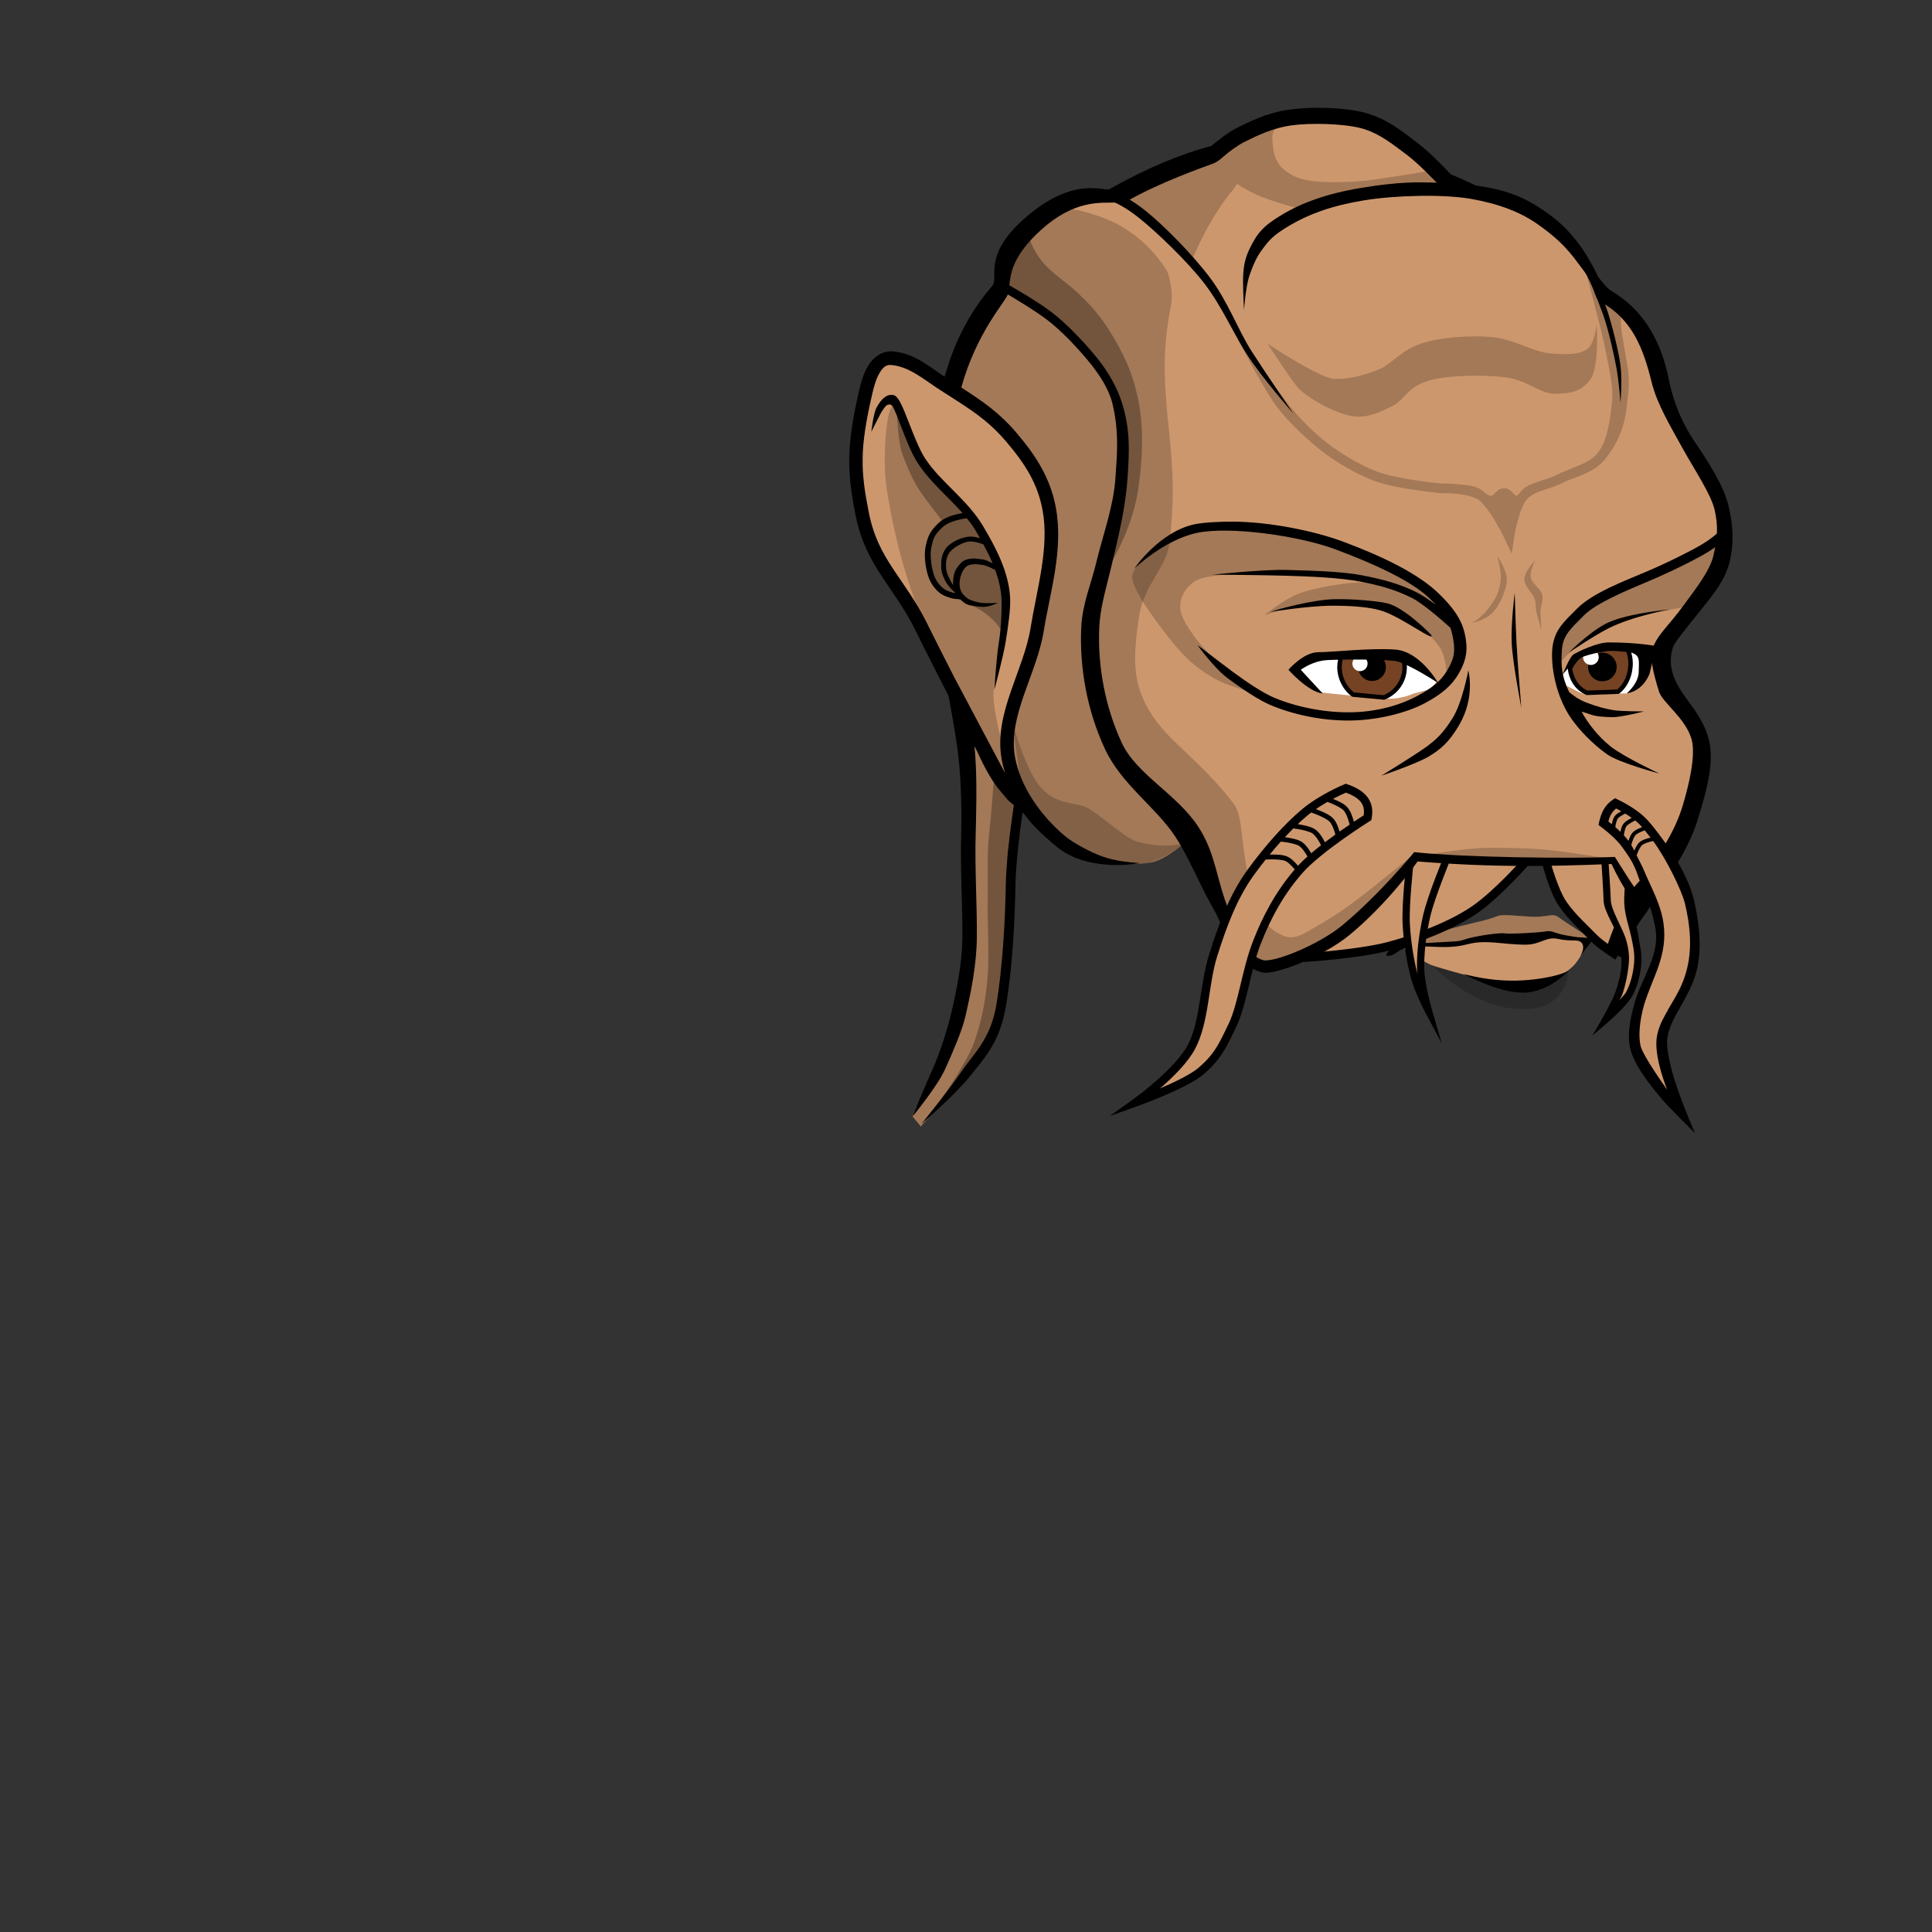 <?xml version="1.0" encoding="UTF-8" standalone="no"?>
<!-- Created with Inkscape (http://www.inkscape.org/) -->

<svg
   width="400"
   height="400"
   viewBox="0 0 400 400"
   version="1.1"
   id="svg1"
   xml:space="preserve"
   inkscape:version="1.3 (0e150ed, 2023-07-21)"
   sodipodi:docname="BenziteHead.svg"
   xmlns:inkscape="http://www.inkscape.org/namespaces/inkscape"
   xmlns:sodipodi="http://sodipodi.sourceforge.net/DTD/sodipodi-0.dtd"
   xmlns="http://www.w3.org/2000/svg"
   xmlns:svg="http://www.w3.org/2000/svg"><rect x="0" y="0" width="400" height="400" fill="#333333" stroke="none"/><sodipodi:namedview
     id="namedview1"
     pagecolor="#ffffff"
     bordercolor="#666666"
     borderopacity="1.0"
     inkscape:showpageshadow="2"
     inkscape:pageopacity="0.0"
     inkscape:pagecheckerboard="0"
     inkscape:deskcolor="#d1d1d1"
     inkscape:document-units="px"
     inkscape:zoom="32.04"
     inkscape:cx="212.7809"
     inkscape:cy="167.93071"
     inkscape:window-width="2072"
     inkscape:window-height="1014"
     inkscape:window-x="2008"
     inkscape:window-y="254"
     inkscape:window-maximized="0"
     inkscape:current-layer="svg1" /><defs
     id="defs1" /><g
     inkscape:groupmode="layer"
     id="layer5"
     inkscape:label="Benzite Neck 1"><path
       style="fill:#cd976d;fill-opacity:1;stroke:none;stroke-width:1px;stroke-linecap:butt;stroke-linejoin:miter;stroke-opacity:1"
       d="m 201.248,151.186 4.994,8.989 3.87,5.243 -1.498,11.361 -0.499,22.222 -1.373,11.735 -7.116,12.36 -8.989,10.112 -1.748,-2.122 7.241,-15.73 c 0,0 2.9,-9.446 3.246,-15.106 0.346,-5.66 0.44,-13.051 0.375,-19.476 -0.065,-6.425 1.124,-19.601 1.124,-19.601 z"
       id="path46"
       sodipodi:nodetypes="cccccccccczzcc" /><path
       style="fill:#000000;fill-opacity:0.2;stroke:none;stroke-width:1px;stroke-linecap:butt;stroke-linejoin:miter;stroke-opacity:1"
       d="m 201.248,151.186 4.994,8.989 3.87,5.243 -1.498,11.361 -0.499,22.222 -1.373,11.735 -7.116,12.36 -8.989,10.112 -1.748,-2.122 7.241,-15.73 c 0,0 3.399,-7.823 4.245,-14.107 0.846,-6.284 -0.684,-14.049 -0.749,-20.474 -0.065,-6.425 0.999,-18.602 0.999,-18.602 z"
       id="path45"
       sodipodi:nodetypes="cccccccccczzcc" /><path
       id="path44"
       style="color:#000000;fill:#000000;-inkscape-stroke:none"
       d="m 210.124,165.382 c 0,0 -1.778,10.846 -1.885,17.873 -0.106,6.924 -0.668,17.277 -1.98,24.919 -1.203,7.007 -4.591,9.839 -7.188,13.661 -2.738,4.029 -8.311,10.874 -8.311,10.874 0,0 6.952,-5.971 10.034,-9.859 2.893,-3.65 6.121,-6.872 7.428,-14.296 1.416,-8.041 1.913,-18.448 2.017,-25.268 0.102,-6.717 1.859,-17.582 1.859,-17.582 z m -14.218,-23.848 c 0,0 1.964,9.983 2.565,15.444 0.583,5.293 0.633,12.036 0.528,15.763 -0.204,7.258 0.323,15.26 0.252,21.475 -0.061,5.353 -1.2,10.84 -2.335,15.678 -0.515,2.194 -2.063,7.549 -3.715,11.206 -1.652,3.657 -4.311,10.111 -4.311,10.111 0,0 5.119,-6.163 6.796,-9.875 1.677,-3.712 3.499,-7.969 4.152,-10.756 1.202,-5.124 2.363,-10.879 2.409,-16.533 0.054,-6.647 -0.439,-14.433 -0.248,-21.221 0.093,-3.295 0.321,-10.846 -0.072,-16.221 -0.461,-6.308 -1.58,-13.868 -1.58,-13.868 z"
       sodipodi:nodetypes="cssscssscccssssscssssscc" /><path
       style="fill:#000000;fill-opacity:0.3;stroke:none;stroke-width:1px;stroke-linecap:butt;stroke-linejoin:miter;stroke-opacity:1"
       d="m 205.868,160.175 c 0,0 -0.676,8.956 -1.124,12.984 -0.447,4.028 -0.16,8.344 -0.25,13.109 -0.09,4.765 0.346,11.167 1e-5,15.73 -0.346,4.563 -1.156,9.282 -2.871,13.983 -1.716,4.701 -8.489,14.107 -8.489,14.107 l 10.237,-12.11 3.62,-6.991 1.498,-11.236 -0.25,-11.361 0.999,-14.856 1.124,-8.739 z"
       id="path47"
       sodipodi:nodetypes="czzzzcccccccc" /></g><g
     inkscape:groupmode="layer"
     id="layer4"
     inkscape:label="Benzite Head"><path
       id="path163975"
       style="fill:#cd976d;fill-opacity:1;stroke:none;stroke-width:1px;stroke-linecap:butt;stroke-linejoin:miter;stroke-opacity:1"
       d="m 311.666,189.473 c -0.719,-0.005 -1.268,0.05 -1.664,0.207 -2.264,0.896 -4.872,1.347 -7.242,1.975 -1.951,0.517 -3.903,1.026 -5.857,1.527 -1.867,0.477 -4.174,0.617 -5.805,1.709 -0.596,0.399 -1.622,0.901 -2.01,1.512 0.44,-0.695 2.903,-0.904 3.619,-0.912 0.264,-0.003 0.53,0.006 0.795,0.008 l -3.099,0.698 c 0,0 4.318,3.156 6.706,3.891 2.481,0.763 5.106,1.506 7.982,2.179 2.876,0.673 6.838,2.396 9.818,2.329 2.98,-0.067 5.156,-1.123 6.713,-1.781 1.557,-0.658 1.78,-1.041 3.081,-1.935 2.183,-1.501 3.312,-4.538 3.312,-4.538 l -0.5,-1.476 -1.561,-0.504 c 1.621,0.246 3.171,0.401 3.883,0.236 0,0 -5.944,-3.769 -7.178,-4.709 -1.233,-0.941 -2.272,0.104 -5.871,-0.105 -2.25,-0.131 -3.924,-0.303 -5.123,-0.311 z"
       sodipodi:nodetypes="sccccccccssssscccccsss" /><path
       d="m 329.838,194.598 c 0,0 -5.945,-3.769 -7.179,-4.709 -1.233,-0.941 -2.271,0.104 -5.869,-0.105 -3.6,-0.209 -5.731,-0.523 -6.788,-0.104 -2.264,0.896 -4.871,1.348 -7.241,1.976 -1.951,0.517 -3.903,1.025 -5.857,1.527 -1.867,0.477 -4.175,0.616 -5.805,1.708 -0.596,0.399 -1.623,0.903 -2.011,1.513 0.44,-0.695 2.904,-0.905 3.62,-0.913 1.352,-0.016 2.713,0.045 4.067,0.051 1.579,0.005 3.968,0.433 5.499,-0.108 0.692,-0.244 6.104,-1.599 7.939,-1.369 1.835,0.229 5.389,0.688 6.879,0.344 1.491,-0.344 3.669,-1.031 3.669,-1.031 0,0 7.264,1.641 9.079,1.221"
       style="opacity:0.2;fill:#000000;fill-opacity:1;fill-rule:nonzero;stroke:none;stroke-width:1.333"
       id="path108158" /><path
       d="m 310.899,203.722 c 3.44,0.495 10.964,-0.92 13.852,-2.824 2.888,-1.904 0.208,-0.504 0,0 -0.208,0.504 -0.093,8.396 -10.183,8.024 -10.091,-0.372 -18.116,-9.125 -18.116,-9.125 0,0 11.007,3.431 14.447,3.925"
       style="opacity:0.2;fill:#000000;fill-opacity:1;fill-rule:nonzero;stroke:none;stroke-width:1.333"
       id="path108142" /><path
       d="m 303.051,201.649 c 0,0 5.723,1.745 12.293,1.32 6.571,-0.425 9.327,-1.911 9.327,-1.911 0,0 -4.027,4.461 -9.327,4.461 -5.299,0 -12.293,-3.871 -12.293,-3.871"
       style="fill:#000000;fill-opacity:1;fill-rule:nonzero;stroke:none;stroke-width:1.333"
       id="path108168" /><path
       d="m 322.93,193.378 c -1.065,-0.269 -1.743,-0.764 -2.904,-0.54 -1.163,0.225 -7.213,0.585 -8.52,0.405 -1.307,-0.18 -6.597,0.639 -8.397,1.307 -1.105,0.411 -2.48,0.376 -3.632,0.456 -2.1,0.147 -4.201,0.229 -6.301,0.313 -1.857,0.073 -3.329,-0.251 -4.859,0.884 -0.415,0.308 -1.325,1.071 -1.299,1.632 0.42,0.185 0.904,0.027 1.327,-0.153 0.687,-0.292 1.227,-0.857 1.908,-1.121 1.304,-0.507 2.657,-0.663 4.027,-0.632 2.571,0.059 5.128,0.321 7.696,-0.053 0.595,-0.087 1.185,-0.203 1.768,-0.357 4.049,-1.073 7.231,0.064 12.105,0.064 3.18,0 4.239,-1.772 6.783,-1.181 1.16,0.269 2.376,0.312 3.563,0.324 1.935,0.019 1.872,1.827 0.981,3.185 0.249,-0.283 2.68,-3.487 2.701,-3.479 -1.107,-0.408 -2.676,-0.269 -3.86,-0.473 -1.028,-0.179 -2.075,-0.324 -3.087,-0.58"
       style="fill:#000000;fill-opacity:1;fill-rule:nonzero;stroke:none;stroke-width:1.333"
       id="path108172" /><path
       id="path260517"
       style="fill:#cd976d;fill-opacity:1;fill-rule:nonzero;stroke:none;stroke-width:1.333"
       d="m 273.432,25.006 c -8.765,0.054 -14.859,3.671 -18.951,5.867 -5.677,3.046 -15.116,5.524 -25.332,9.6 -3.867,1.543 -11.802,3.98 -15.004,6.762 -3.195,2.775 -4.304,8.321 -6.969,11.639 -4.951,6.164 -8.767,13.272 -10.838,21.252 l -4.244,-2.971 -8.299,-3.354 -3.178,2.295 -2.473,7.945 -1.059,11.828 1.588,12.359 4.768,9.887 7.592,11.123 6.18,15.361 5.775,8.34 c 2.514,5.471 5.765,11.899 7.322,12.916 3.492,3.293 7.57,8.294 9.246,9.383 0.891,0.579 1.944,0.861 2.916,1.291 l 6.117,2.123 c 0,0 7.55,0.598 10.361,-0.25 2.812,-0.848 6.117,-3.746 6.117,-3.746 l 8.615,14.732 -2.248,6.492 -2.746,14.48 -0.662,2.713 -0.088,0.658 -0.189,0.475 -0.434,1.773 -0.242,-0.086 -1.131,2.832 -5.619,5.119 -4.869,3.994 9.488,-3.994 7.49,-5.619 0.221,-0.543 -0.469,-0.33 1.906,-3.199 0.096,-0.234 c 0.013,0.008 0.02,0.012 0.033,0.019 l 1.834,-3.078 2.498,-9.988 0.123,-1.746 5.244,0.873 6.742,-1.873 9.613,-0.748 9.113,-2.248 1.748,-0.5 1.248,6.867 3.121,7.615 -1.623,-7.865 0.998,-7.74 8.865,-4.244 7.615,-5.992 4.244,-4.994 h 4.744 l 1.498,5.742 4.994,7.367 6.99,5.992 0.732,0.527 c 0.314,-0.704 0.683,-1.448 1.02,-2.168 l 0.434,0.641 0.043,2.607 0.019,0.016 -0.019,0.062 0.019,1.186 -0.998,4.807 -1.25,4.432 3.934,-4.182 1.186,-6.18 -1.039,-8.152 c 0.774,-1.491 2.259,-3.34 3.077,-4.853 l 1.397,2.264 1.147,6.842 -2.25,7.989 -3.002,8.297 0.707,7.062 7.768,9.887 -2.648,-11.475 1.236,-7.945 3.885,-6.533 1.412,-8.299 -1.59,-9.709 -3.889,-7.07 c 2.058,-3.81 3.915,-7.371 4.855,-9.941 1.891,-5.169 2.038,-13.45 -1.035,-19.057 -2.205,-4.004 -5.192,-5.173 -5.348,-10.957 -0.145,-5.389 5.784,-10.952 8.875,-15.564 1.435,-2.224 4.665,-6.605 4.557,-12.305 -0.108,-5.704 -4.099,-11.586 -7.24,-17.496 -4.168,-7.843 -6.353,-16.648 -10.145,-23.383 -2.477,-4.4 -6.427,-7.272 -9.34,-10.645 -1.772,-2.051 -4.277,-6.541 -6.369,-8.588 -5.555,-5.435 -8.246,-6.199 -17.873,-9.387 -2.194,-0.727 -5.542,-0.854 -7.926,-3.234 -6.046,-6.037 -11.648,-11.949 -24.742,-11.869 z"
       sodipodi:nodetypes="sssscccccccccccccscczcccccccccccccccccccccccccccccccccccccccccccccccccccccccccccccccscscsssccssss" /><path
       d="m 336.807,143.558 c 0.612,-0.151 0.899,-0.343 0.899,-0.343 l 2.967,-2.912 -0.059,-5.843 -7.295,-0.929 c 0,0 -6.655,1.569 -8.021,2.907 -1.365,1.336 -2.035,4.272 -2.064,4.359 0,0 0.145,0.901 0.699,1.017 0.552,0.116 3.575,2.035 4.649,1.976 1.076,-0.057 8.225,-0.232 8.225,-0.232"
       style="fill:#ffffff;fill-opacity:1;fill-rule:nonzero;stroke:none;stroke-width:1.333"
       id="path14542" /><path
       d="m 268.149,138.392 4.859,-2.457 15.637,-0.559 5.753,2.681 3.072,3.016 -1.229,1.563 -3.631,0.973 c 0,0 -2.345,1.094 -4.859,1.038 -2.513,-0.056 -14.464,-1.284 -14.464,-1.284 l -5.417,-4.412 z"
       style="fill:#ffffff;fill-opacity:1;fill-rule:nonzero;stroke:none;stroke-width:1.333"
       id="path14546"
       sodipodi:nodetypes="cccccccsccc" /><path
       id="path260527"
       style="opacity:0.2;fill:#000000;fill-opacity:1;fill-rule:nonzero;stroke:none;stroke-width:1.333"
       d="m 264.123,26.488 c -4.018,1.264 -7.197,3.072 -9.643,4.385 -5.677,3.046 -15.116,5.524 -25.332,9.6 -0.112,0.044 -0.329,0.122 -0.447,0.168 l 5.006,1.432 5.994,5.494 6.896,6.715 c 2.094,-5.023 4.664,-9.888 8.018,-14.188 0.664,-0.713 1.12,-1.389 1.484,-2.041 1.16,0.804 2.518,1.528 4.074,2.271 2.516,1.201 9.115,2.996 9.115,2.996 l 12.734,-3.371 c 0,0 16.852,-0.873 17.352,-0.873 0.499,0 -3.744,-3.621 -3.744,-3.621 0,0 -7.796,1.257 -11.236,1.748 -3.44,0.491 -8.434,0.669 -11.736,0.375 -3.302,-0.294 -4.958,-0.958 -6.865,-2.498 -1.907,-1.54 -2.331,-4.073 -2.371,-6.615 -0.011,-0.719 0.287,-1.383 0.701,-1.977 z M 221.764,43.25 c -3.009,1.189 -5.942,2.528 -7.619,3.984 -0.372,0.323 -0.71,0.69 -1.031,1.08 -0.051,0.059 -0.099,0.128 -0.15,0.188 -2.294,2.917 -3.448,7.332 -5.674,10.209 -0.18,0.512 -0.371,0.993 -0.539,1.537 -0.277,0.436 -3.863,4.756 -4.258,5.348 -0.076,0.126 -0.157,0.248 -0.232,0.375 -0.59,0.993 -1.145,1.995 -1.66,3.004 -0.142,0.277 -0.269,0.564 -0.406,0.844 -0.411,0.84 -0.806,1.682 -1.168,2.529 -0.108,0.252 -0.212,0.506 -0.316,0.76 -0.404,0.986 -0.785,1.975 -1.125,2.965 -0.032,0.092 -0.064,0.183 -0.096,0.275 -0.391,1.156 -0.743,2.313 -1.051,3.467 l 11.016,7.758 8.121,10.77 1.59,12.889 -2.119,15.891 -3.885,14.654 -2.471,14.301 0.354,3.354 c 0,0 -3.167,-10.004 -3.355,-15.184 -0.104,-2.853 1.236,-8.475 1.236,-8.475 l 1.412,-13.596 -3.002,-8.826 -7.062,-9.889 -2.809,-3.201 c -0.145,0.054 -0.351,0.014 -0.646,-0.166 -1.496,-0.908 -7.524,-11.535 -8.246,-13.754 -2.813,-8.645 -3.942,7.814 -3.127,13.824 1.254,9.242 4.197,20.709 7.799,28.57 2.393,6.812 3.914,10.488 7.66,16.998 0.534,1.136 1.284,2.695 2.049,4.268 l 2.037,2.939 c 2.161,4.704 4.862,10.092 6.568,12.164 0.264,0.289 0.538,0.611 0.754,0.752 2.669,1.451 3.908,3.108 6.505,5.148 1.236,2.167 1.706,3.814 2.741,4.235 l 2.916,1.291 6.117,2.123 c 0,0 7.549,0.598 10.361,-0.25 2.812,-0.848 6.117,-3.746 6.117,-3.746 l 8.615,14.732 -2.248,6.492 -1.508,7.949 2.008,-7.576 2.871,-8.488 3.676,-6.094 c -1.664,-7.736 -1.126,-12.665 -3.064,-15.264 -3.356,-4.499 -7.489,-8.358 -11.979,-12.621 -9.897,-9.399 -8.956,-16.777 -7.588,-26.248 0.908,-6.295 5.774,-10.239 6.301,-15.178 1.201,-11.293 0.552,-16.31 -0.541,-27.352 -0.721,-8.537 -0.765,-13.518 0.903,-22.283 0.333,-1.747 -0.292,-5.748 -1.067,-6.922 -2.596,-3.932 -5.449,-6.652 -9.362,-8.989 C 229.53,45.29 225.088,43.777 221.764,43.25 Z m 85.977,132.281 c -4.12,0 -14.482,1.748 -14.482,1.748 l 22.33,1.02 0.018,-0.021 h 4.744 l 0.012,0.047 13.721,-0.422 c 0,0 -10.021,-1.632 -14.232,-1.998 -4.211,-0.366 -7.99,-0.373 -12.109,-0.373 z m -15.23,1.498 c 0,0 -5.227,4.253 -8.988,7.24 -3.856,3.062 -7.401,5.548 -11.113,7.615 -1.854,1.032 -4.215,2.854 -6.557,1.906 -1.769,-0.716 -2.962,-1.718 -3.818,-2.758 l -2.107,3.973 -0.988,4.164 4.982,0.83 3.057,-0.85 c -0.067,-0.109 -0.155,-0.229 -0.221,-0.338 l 9.273,-3.932 11.361,-10.861 z m -33.949,23.73 -0.377,1.592 0.369,-1.479 z m -1.656,6.707 -2.734,6.449 c 0.006,0.004 0.009,0.006 0.016,0.01 l 0.002,-0.006 c 0.013,0.008 0.02,0.012 0.033,0.019 l 1.834,-3.078 z"
       sodipodi:nodetypes="cssccccccsccscssssccsccccccccccccccccccccsccccccssccccccccccscccccccsscccsssccccccccssccssccccccccccccccccccccc" /><path
       id="path260537"
       style="fill:#000000;fill-opacity:1;fill-rule:nonzero;stroke:none;stroke-width:1.333"
       d="m 272.549,22.314 c -2.098,0.017 -4.097,0.158 -5.744,0.396 -4.399,0.638 -7.88,2.347 -10.74,3.779 -1.699,0.851 -3.572,2.322 -5.127,3.611 -0.049,0.04 -0.075,0.065 -0.123,0.105 -6.327,1.666 -13.241,4.542 -21.111,8.936 C 228.607,39.754 222.526,36.231 212.375,45 c -9.195,7.943 -5.436,12.456 -6.943,14.197 -8.116,9.371 -9.616,18.972 -9.912,18.779 -2.623,-1.703 -6.099,-4.855 -10.641,-5.215 -2.431,-0.193 -4.229,1.399 -5.217,3.086 -0.987,1.687 -1.454,3.59 -1.75,4.857 -2.759,11.83 -2.534,17.157 -0.758,26.061 1.054,5.286 3.091,9.021 5.367,12.49 2.276,3.469 4.768,6.69 6.982,11.199 3.949,8.043 12.819,25.142 12.854,25.209 1.404,3.134 2.797,5.54 3.885,7.021 0.64,0.872 1.547,1.897 2.371,2.877 0.436,0.517 2.109,1.723 3.135,2.689 1.159,1.092 1.198,2.201 7.08,7.105 0.972,0.81 2.2,1.504 3.646,2.172 1.517,0.682 6.727,2.329 13.51,1.168 -2.738,-0.213 -4.911,-0.43 -7.537,-1.299 -2.627,-0.868 -6.438,-3.034 -7.826,-4.191 -5.085,-4.24 -9.421,-10.313 -10.502,-16.639 -0.697,-4.08 0.34,-8.22 1.824,-12.539 1.484,-4.319 3.406,-8.768 4.17,-13.467 1.319,-8.116 4.09,-16.764 2.492,-25.447 -1.134,-6.163 -4.133,-10.761 -8.049,-15.383 -3.625,-4.28 -7.099,-6.652 -11.533,-9.502 3.193,-11.495 9.12,-17.704 9.631,-19.271 1.504,0.89 5.571,3.319 8.072,5.207 3.116,2.351 6.545,6.066 8.773,8.783 2.17,2.646 4.1,5.689 4.789,8.506 1.436,5.874 1.002,10.545 0.635,15.68 -0.426,5.945 -2.611,11.683 -4.029,17.633 -0.958,4.021 -2.812,8.279 -3.035,13.121 -0.392,8.528 1.284,17.369 4.883,25.123 3.443,7.42 10.53,12.037 14.566,18.17 3.007,4.57 5,9.926 7.908,14.947 0.726,1.255 1.307,2.591 1.875,3.934 l 1.262,-3.713 c -0.268,-0.734 -0.557,-1.458 -0.797,-2.18 -1.882,-5.658 -2.294,-10.181 -5.51,-15.068 -4.432,-6.735 -12.76,-10.764 -15.801,-17.316 -3.417,-7.364 -5.026,-15.838 -4.652,-23.959 0.183,-3.976 1.351,-7.737 2.439,-12.303 1.413,-5.93 2.938,-11.973 3.385,-18.209 0.428,-5.979 0.609,-10.216 -1.078,-15.77 -0.968,-3.186 -2.824,-6.532 -5.406,-9.68 -2.523,-3.076 -6.141,-6.917 -9.326,-9.32 -3.002,-2.265 -7.714,-4.951 -8.635,-5.473 0.241,-2.22 0.553,-6.035 6.561,-11.467 6.872,-6.212 12.216,-5.598 15.33,-5.658 0.93,0.424 2.717,1.372 5.09,3.277 3.546,2.848 10.038,9.025 13.561,13.682 3.502,4.628 5.683,9.839 8.695,14.543 2.98,4.653 9.58,12.193 9.58,12.193 0,0 -5.782,-8.429 -8.645,-12.898 -2.83,-4.419 -4.922,-10.353 -8.66,-15.295 -3.718,-4.914 -9.568,-10.804 -13.279,-13.785 -1.243,-0.998 -2.355,-1.746 -3.307,-2.326 6.56,-3.649 14.399,-6.413 17.418,-7.531 0.842,-0.365 1.492,-0.96 1.727,-1.166 1.578,-1.388 3.351,-2.626 4.5,-3.201 2.836,-1.42 5.918,-2.909 9.734,-3.463 3.823,-0.554 10.793,-0.429 14.566,0.586 3.77,1.015 6.644,3.422 9.553,5.596 2.331,1.742 5.849,5.442 6.51,6.143 0.417,0.729 0.736,1.21 1.146,1.807 l 9.486,-0.188 c -2.643,-1.408 -5.4,-2.665 -8.195,-3.848 -0.626,-0.678 -4.126,-4.43 -6.971,-6.557 -2.783,-2.08 -6.058,-4.899 -10.672,-6.141 -2.306,-0.62 -5.183,-0.945 -8.031,-1.035 -0.712,-0.023 -1.422,-0.031 -2.121,-0.025 z m 53.602,30 3.879,7.666 c 0.164,0.928 0.51,2.033 1.443,2.555 6.459,3.608 8.758,9.563 10.494,16.652 1.096,4.475 4.032,9.323 6.281,13.42 2.401,4.374 5.958,9.626 6.721,12.855 0.844,3.575 0.586,6.143 -0.248,9.674 -0.717,3.039 -3.698,6.838 -5.895,9.855 -3.61,4.961 -5.653,6.271 -6.801,9.574 -0.416,1.196 0.036,4.091 1.451,8.611 0.713,2.278 5.416,5.439 6.721,9.791 1.008,3.365 -0.612,9.848 -1.801,13.797 -0.889,2.955 -2.155,5.536 -3.541,7.844 -2.271,-3.162 -3.52,-4.65 -4.418,-5.482 -1.865,-1.729 -4.28,-3.025 -6.051,-3.865 -1.337,0.875 -2.735,1.862 -3.43,5.545 0.947,0.686 3.641,2.731 5.02,4.734 0.678,0.986 1.849,2.449 2.73,4.636 0.187,0.464 0.622,1.74 0.786,2.163 -0.276,0.36 -0.893,0.972 -1.147,1.314 -1.242,-1.816 -2.707,-4.187 -4.006,-6.24 -8.87,0.394 -31.619,0.124 -41.539,-0.992 0,0 -7.171,8.784 -14.99,15.236 -2.386,1.969 -6.052,3.978 -9.354,5.357 -1.651,0.69 -3.215,1.227 -4.465,1.539 -1.249,0.312 -2.265,0.305 -2.332,0.285 -1.02,-0.303 -1.794,-0.773 -2.467,-1.34 l -0.773,2.504 c 0.743,0.502 1.554,0.943 2.527,1.232 1.123,0.334 2.227,0.1 3.65,-0.256 1.423,-0.356 3.083,-0.93 4.824,-1.658 3.483,-1.456 7.278,-3.508 9.979,-5.736 7.753,-6.397 13.478,-14.362 14.092,-15.223 15.943,1.257 26.916,1.047 40.156,0.52 1.214,2.553 2.475,4.843 3.711,6.545 l 0.939,7.32 c 0.777,-1.452 2.451,-3.601 3.331,-4.961 0.454,1.24 0.819,3.155 1.041,4.026 1.198,5.794 -2.67,10.318 -4.239,15.849 -0.859,3.088 -1.59,6.357 -0.928,9.309 0.675,3.007 3.071,6.307 5.275,9.016 1.973,2.425 2.291,2.795 8.139,8.619 -1.484,-3.501 -2.917,-7.018 -4.096,-10.635 -0.977,-3.065 -1.841,-6.768 -1.658,-8.633 0.415,-4.226 3.534,-7.255 5.473,-12.35 2.066,-5.431 1.208,-11.566 0.146,-16.367 -0.673,-3.047 -2.278,-6.182 -3.383,-8.1 1.615,-2.674 3.07,-5.501 4.076,-8.748 2.159,-6.969 3.503,-12.366 2.246,-16.92 -1.167,-4.227 -3.893,-7.097 -5.506,-9.557 -2.43,-3.705 -2.685,-6.437 -1.887,-9.16 0.356,-1.215 3.123,-4.452 5.428,-7.359 2.305,-2.907 5.384,-6.352 6.381,-10.576 0.881,-3.732 0.706,-7.378 -0.25,-11.428 -1.038,-4.396 -4.479,-9.528 -7.098,-13.434 -4.281,-6.385 -5.115,-12.134 -5.555,-14.047 -1.851,-8.043 -5.858,-13.625 -11.43,-16.936 -1.918,-1.14 -2.447,-3.132 -7.656,-8.043 z M 184.227,75.549 c 3.753,0.217 6.759,2.774 9.768,4.777 1.452,0.932 2.905,1.863 4.354,2.799 3.949,2.552 6.894,4.664 10.072,8.416 3.783,4.466 6.41,8.529 7.432,14.08 1.43,7.77 -1.137,16.096 -2.502,24.492 -0.688,4.23 -2.525,8.553 -4.055,13.006 -1.53,4.453 -2.762,9.084 -1.936,13.92 0.176,1.028 0.429,2.038 0.738,3.033 l -10.527,-19.844 c -2.069,-4.052 -4.135,-8.121 -5.553,-11.008 -2.347,-4.78 -4.96,-8.157 -7.154,-11.502 -2.195,-3.345 -3.993,-6.637 -4.963,-11.5 -1.746,-8.753 -1.973,-13.249 0.738,-24.877 0.281,-1.207 0.737,-2.88 1.439,-4.08 0.614,-1.05 1.196,-1.645 2.148,-1.713 z m 0.211,6.199 c -1.309,0.082 -2.287,1.394 -2.973,2.676 -0.656,1.226 -1.064,4.965 -1.064,4.965 0,0 1.426,-2.843 1.988,-3.895 0.281,-0.526 0.792,-1.209 1.1,-1.525 1.151,-0.703 1.461,0.366 1.893,1.381 0.407,0.835 0.491,1.206 1.012,2.543 1.041,2.674 2.228,5.854 3.615,7.98 2.609,3.998 6.319,6.993 9.277,10.348 -0.259,0.045 -0.535,0.098 -0.828,0.164 -1.35,0.303 -2.971,0.814 -4.08,1.846 -1.973,1.837 -2.281,2.96 -2.691,4.67 -0.458,1.91 -0.092,4.34 0.359,5.951 0.458,1.633 1.243,2.735 2.084,3.539 0.883,0.844 1.846,1.154 2.617,1.396 0.707,0.223 1.627,0.275 2.053,0.287 0.257,0.248 0.541,0.487 0.844,0.725 0.809,0.634 2.228,0.708 3.434,0.826 1.778,0.174 3.494,-0.822 3.494,-0.822 0,0 -1.907,0.172 -3.387,0.004 -1.148,-0.131 -2.466,-0.613 -2.838,-0.904 -1.136,-0.89 -1.528,-1.429 -1.664,-2.664 -0.063,-0.573 0.031,-1.383 0.271,-2.125 0.24,-0.742 0.63,-1.414 1.049,-1.76 0.862,-0.711 2.181,-0.553 3.332,-0.418 0.454,0.053 1.167,0.319 1.732,0.58 0.558,0.257 0.973,0.494 0.984,0.5 0.7,1.93 1.184,3.893 1.291,5.877 0.095,1.764 -0.012,5.891 -0.535,9.092 -0.523,3.201 -0.939,9.838 -0.939,9.838 0,0 1.813,-6.682 2.342,-9.922 0.529,-3.239 1.047,-6.917 0.93,-9.104 -0.291,-5.424 -2.966,-10.425 -5.617,-14.893 -3.278,-5.524 -8.793,-9.092 -12.006,-14.016 -1.186,-1.817 -2.4,-4.963 -3.445,-7.648 -0.523,-1.343 -1.008,-2.573 -1.469,-3.518 -0.863,-1.769 -1.391,-1.942 -1.898,-1.975 -0.09,-0.006 -0.178,-0.005 -0.266,0 z m 15.736,25.551 c 0.654,0.811 1.274,1.639 1.799,2.523 0.31,0.522 0.599,1.066 0.902,1.598 -0.743,-0.209 -1.66,-0.408 -2.49,-0.287 -1.528,0.222 -3.572,1.089 -4.566,2.426 -0.949,1.276 -0.981,2.732 -0.959,3.795 0.024,1.139 0.386,1.976 0.799,2.834 0.255,0.528 0.739,1.124 1.172,1.637 0.257,0.304 0.621,0.61 0.887,0.82 0.021,0.044 0.044,0.086 0.066,0.129 -0.256,-0.034 -0.503,-0.076 -0.678,-0.131 -0.765,-0.241 -1.469,-0.472 -2.148,-1.121 -0.721,-0.689 -1.354,-1.562 -1.756,-2.994 -0.408,-1.453 -0.712,-3.829 -0.348,-5.348 0.412,-1.719 0.481,-2.34 2.34,-4.07 0.807,-0.752 2.273,-1.272 3.525,-1.553 0.56,-0.125 1.058,-0.205 1.455,-0.258 z m 0.576,4.805 c 0.542,-0.022 1.271,0.114 1.869,0.283 0.475,0.134 0.793,0.252 0.988,0.328 0.694,1.282 1.351,2.583 1.906,3.908 -0.01,-0.005 -0.019,-0.009 -0.029,-0.014 -0.607,-0.28 -1.327,-0.699 -2.012,-0.779 -0.563,-0.066 -1.506,-0.234 -2.227,-0.189 -0.72,0.045 -1.637,0.26 -2.232,0.854 -0.598,0.596 -1.129,1.27 -1.408,2.135 -0.248,0.767 -0.318,1.744 -0.271,2.492 -0.348,-0.477 -0.639,-1.089 -0.773,-1.369 -0.404,-0.838 -0.681,-1.474 -0.701,-2.418 -0.021,-1.02 0.069,-2.056 0.807,-3.047 0.692,-0.93 2.617,-1.983 3.863,-2.164 0.069,-0.01 0.143,-0.016 0.221,-0.019 z m 133.848,55.287 c 0.223,0.113 0.612,0.314 1.076,0.574 -0.479,0.255 -1.019,0.563 -1.348,0.988 -0.331,0.428 -0.472,1.012 -0.576,1.514 -0.013,0.062 -0.024,0.123 -0.035,0.182 -0.304,-0.242 -0.559,-0.434 -0.725,-0.557 0.312,-1.289 0.874,-2.12 1.607,-2.701 z m 1.898,1.057 c 0.428,0.261 0.884,0.559 1.34,0.887 -0.137,0.071 -0.291,0.152 -0.461,0.25 -0.468,0.27 -1.001,0.601 -1.318,1.047 -0.316,0.445 -0.451,1.05 -0.551,1.574 -0.002,0.008 -0.002,0.015 -0.004,0.023 -0.373,-0.367 -0.737,-0.696 -1.074,-0.986 0.021,-0.154 0.055,-0.37 0.105,-0.613 0.094,-0.455 0.27,-0.984 0.426,-1.186 0.154,-0.2 0.658,-0.542 1.104,-0.779 0.16,-0.085 0.304,-0.155 0.434,-0.217 z m 2.049,1.426 c 0.23,0.185 0.454,0.376 0.668,0.574 0.218,0.202 0.48,0.482 0.77,0.812 -0.075,0.028 -0.153,0.056 -0.232,0.088 -0.587,0.233 -1.258,0.525 -1.684,0.967 -0.425,0.441 -0.678,1.105 -0.873,1.682 -0.012,0.037 -0.023,0.071 -0.035,0.107 -0.304,-0.406 -0.63,-0.792 -0.961,-1.154 0.02,-0.158 0.05,-0.365 0.094,-0.594 0.092,-0.481 0.264,-1.045 0.418,-1.262 0.153,-0.215 0.636,-0.57 1.066,-0.818 0.375,-0.217 0.691,-0.366 0.77,-0.402 z m 1.992,2.037 c 0.377,0.456 0.783,0.978 1.191,1.51 -0.15,0.037 -0.312,0.078 -0.488,0.129 -0.607,0.175 -1.303,0.402 -1.77,0.801 -0.532,0.472 -0.808,1.123 -1.104,1.752 -0.213,-0.418 -0.423,-0.804 -0.629,-1.143 0.048,-0.181 0.119,-0.431 0.213,-0.707 0.18,-0.533 0.464,-1.146 0.691,-1.383 0.227,-0.235 0.855,-0.56 1.402,-0.777 0.18,-0.071 0.343,-0.13 0.492,-0.182 z m 1.723,2.207 c 2.542,3.391 5.91,10.113 6.596,12.979 4.109,17.159 -5.078,20.606 -5.881,28.027 -0.44,4.071 2.188,10.479 2.188,10.479 0,0 -5.021,-6.928 -5.512,-9.113 -0.503,-2.24 -0.107,-5.42 0.726,-8.413 1.762,-5.821 4.975,-10.225 4.028,-16.938 -0.557,-3.945 -2.466,-7.182 -3.984,-10.794 -0.467,-1.16 -1.066,-2.163 -1.579,-3.264 0.059,-0.167 0.171,-0.468 0.326,-0.812 0.231,-0.513 0.573,-1.097 0.822,-1.311 0.248,-0.212 0.905,-0.476 1.471,-0.639 0.322,-0.093 0.605,-0.159 0.799,-0.201 z m -7.594,16.543 c -0.943,2.445 -1.414,3.613 -2.109,5.764 1.141,0.514 1.626,1.247 3.203,1.793 0.254,-0.738 0.761,-1.694 1.059,-2.393 -0.793,-3.176 -1.921,-4.076 -2.152,-5.164 z"
       sodipodi:nodetypes="sssscssccsssscccccssccssssssscccssssccssccsccsssscscccccccsssccsssssccccsssscccscssssscscsccssccccssscccsscscccccccssccssscsscscsscsscccscsssccccssscccscsccssccssssscssccsssssscsscssccsscccccsssssccssssssccccccsssscsssscccsscccccsssccsssccscsssccssscccsssccssccsccccssscssscccccssccccc" /><path
       id="path2"
       style="color:#000000;fill:#000000;-inkscape-stroke:none"
       d="m 356.098,109.904 c 0,0 -1.462,1.458 -3.799,2.844 -2.37,1.405 -7.086,3.762 -11.615,5.682 -4.547,1.927 -10.966,4.344 -14.178,7.582 -1.434,1.445 -2.648,2.568 -3.572,3.912 -0.924,1.344 -1.498,2.918 -1.586,4.99 -0.176,4.159 1.128,9.852 4.053,13.979 1.566,2.21 4.254,5.101 7.326,7.277 2.515,1.782 10.834,3.994 10.834,3.994 0,0 -7.305,-3.421 -10.047,-5.578 -2.728,-2.147 -4.856,-5.008 -6.068,-7.243 0.482,0.132 1.067,0.308 1.654,0.523 1.357,0.498 3.007,0.594 4.768,0.617 1.761,0.024 6.508,-1.184 6.508,-1.184 0,0 -4.896,-0.008 -6.414,-0.281 -1.518,-0.274 -3.02,-0.601 -5.521,-1.559 -1.516,-0.581 -2.764,-1.453 -3.574,-2.189 -1.63,-3.415 -1.639,-5.476 -1.52,-8.273 0.075,-1.77 0.488,-2.856 1.234,-3.941 0.746,-1.085 1.884,-2.163 3.346,-3.637 2.579,-2.6 8.947,-5.202 13.539,-7.148 4.61,-1.954 9.331,-4.307 11.854,-5.803 2.555,-1.515 4.191,-3.148 4.191,-3.148 z"
       sodipodi:nodetypes="cssssssscscsscsscssssscc" /><path
       id="path9"
       style="color:#000000;fill:#000000;-inkscape-stroke:none"
       d="m 320.996,178.401 -1.846,-0.095 c 0,0 1.58,6.332 3.596,9.264 1.867,2.716 4.511,5.119 6.59,7.268 1.63,1.684 5.109,3.842 5.109,3.842 l 0.963,-1.52 c 0,0 -3.542,-2.298 -4.777,-3.574 -1.918,-1.982 -4.478,-4.242 -6.293,-6.857 -1.772,-2.555 -3.342,-8.327 -3.342,-8.327 z m -5.99,-0.321 c 0,0 -5.676,6.425 -10.25,9.562 -2.721,1.867 -6.319,3.584 -10.047,5.004 l -0.316,2.053 c 4.155,-1.512 8.24,-3.416 11.383,-5.572 4.937,-3.387 11.208,-10.608 11.208,-10.608 z m -23.727,15.779 c -1.443,0.469 -2.874,0.893 -4.246,1.246 -5.907,1.521 -17.137,2.27 -17.137,2.27 l 0.115,1.795 c 0,0 11.176,-0.7 17.469,-2.32 1.295,-0.333 2.638,-0.729 3.992,-1.16 z"
       sodipodi:nodetypes="ccssccssccsccscccsccscc" /><path
       style="color:#000000;fill:#000000;stroke-miterlimit:40;-inkscape-stroke:none"
       d="m 298.922,177.328 c 0,0 -3.342,8.033 -4.275,12.127 -0.905,3.97 -1.39,8.099 -1.254,11.496 0.012,0.292 0.116,0.62 0.145,0.93 -0.788,-2.914 -1.469,-7.022 -1.646,-10.707 -0.18,-3.742 0.701,-11.887 0.701,-11.887 l -1.49,-0.166 c 0,0 -0.905,8.055 -0.709,12.125 0.191,3.972 0.919,8.391 1.793,11.469 0.891,3.137 2.883,6.855 2.883,6.855 l 3.42,6.43 -2.037,-6.99 c 0,0 -1.434,-5.009 -1.559,-8.119 -0.129,-3.203 0.336,-7.241 1.217,-11.104 0.852,-3.738 4.199,-11.885 4.199,-11.885 z"
       id="path10" /><path
       style="color:#000000;fill:#000000;stroke-miterlimit:40;-inkscape-stroke:none"
       d="m 331.552,178.422 c 0,0 0.387,5.68 0.452,8.044 0.065,2.367 2.827,6.106 3.084,8.016 0.284,2.11 0.699,3.413 0.617,5.17 -0.082,1.781 -0.565,3.807 -1.207,5.656 -0.598,1.721 -2.627,5.305 -2.627,5.305 l -2.174,3.795 3.314,-2.854 c 0,0 0.924,-0.796 1.99,-1.846 1.066,-1.049 2.272,-2.32 2.918,-3.475 1.193,-2.135 1.731,-4.66 1.904,-6.799 0.179,-2.22 -0.391,-3.9 -0.629,-5.771 -0.259,-2.039 -1.363,-4.479 -1.397,-6.479 -0.02,-1.171 0.034,-3.059 0.034,-3.059 l -1.386,-0.891 c 0,0 -0.243,2.53 -0.148,3.976 0.163,2.479 0.983,4.674 1.409,6.641 0.435,2.011 0.774,3.566 0.621,5.463 -0.16,1.979 -0.679,4.331 -1.717,6.188 -0.232,0.415 -0.844,1.003 -1.314,1.549 0.256,-0.553 0.455,-0.783 0.617,-1.25 0.676,-1.947 1.074,-4.092 1.289,-6.078 0.218,-2.02 -0.08,-3.669 -0.629,-5.441 -0.654,-2.112 -3.016,-5.903 -3.07,-7.855 -0.054,-1.956 -0.47,-7.779 -0.47,-7.779 z"
       id="path11"
       sodipodi:nodetypes="csssscccsssscccsssscsssscc" /><path
       d="m 277.9,135.412 c -0.367,0.831 -0.573,1.748 -0.573,2.713 0,2.252 1.133,4.46 2.829,5.684 l 6.352,0.597 c 2.517,-0.979 4.304,-3.419 4.304,-6.281 0,-0.843 -0.161,-1.647 -0.444,-2.392 -3.116,-0.967 -8.887,-0.651 -12.468,-0.321"
       style="fill:#754324;fill-opacity:1;fill-rule:nonzero;stroke:none;stroke-width:1.333"
       id="path14550" /><path
       d="m 286.939,138.125 c 0,1.584 -1.284,2.869 -2.869,2.869 -1.584,0 -2.868,-1.285 -2.868,-2.869 0,-1.584 1.284,-2.869 2.868,-2.869 1.585,0 2.869,1.285 2.869,2.869"
       style="fill:#000000;fill-opacity:1;fill-rule:nonzero;stroke:none;stroke-width:1.333"
       id="path14554" /><path
       d="m 280.329,143.359 6.111,0.573 c 2.377,-0.969 3.908,-3.237 3.908,-5.808 0,-0.68 -0.113,-1.356 -0.337,-2.012 -3.061,-0.857 -8.559,-0.551 -11.789,-0.264 -0.285,0.729 -0.429,1.493 -0.429,2.276 0,2.025 0.992,4.065 2.537,5.235 m 6.244,1.52 -6.585,-0.619 -0.103,-0.075 c -1.836,-1.324 -3.021,-3.704 -3.021,-6.061 0,-1.003 0.205,-1.979 0.612,-2.9 l 0.109,-0.251 0.273,-0.025 c 4.065,-0.373 9.56,-0.619 12.647,0.341 l 0.216,0.067 0.081,0.212 c 0.315,0.828 0.475,1.688 0.475,2.556 0,2.993 -1.807,5.628 -4.601,6.715 z"
       style="fill:#000000;fill-opacity:1;fill-rule:nonzero;stroke:none;stroke-width:1.333"
       id="path14558" /><path
       d="m 283.143,137.385 c 0,0.869 -0.704,1.573 -1.573,1.573 -0.869,0 -1.573,-0.704 -1.573,-1.573 0,-0.869 0.704,-1.573 1.573,-1.573 0.869,0 1.573,0.704 1.573,1.573"
       style="fill:#ffffff;fill-opacity:1;fill-rule:nonzero;stroke:none;stroke-width:1.333"
       id="path14562" /><path
       d="m 297.737,141.405 c 0,0 -3.644,-6.56 -8.929,-6.924 -5.284,-0.365 -12.756,0.547 -15.853,0.547 -3.099,0 -6.196,3.644 -6.196,3.644 0,0 4.009,4.556 7.107,4.92 l -4.556,-4.92 c 0,0 2.369,-1.823 5.468,-2.004 3.097,-0.183 11.48,-0.183 14.031,0.181 2.552,0.365 8.929,4.556 8.929,4.556"
       style="fill:#000000;fill-opacity:1;fill-rule:nonzero;stroke:none;stroke-width:1.333"
       id="path14566" /><path
       id="path144484"
       style="fill:#000000;fill-opacity:1;fill-rule:nonzero;stroke:none;stroke-width:1.333"
       d="m 324.8,135.124 c 0,0 4.053,-4.077 7.541,-5.934 3.71,-1.975 11.452,-2.826 13.359,-2.994 0,0 -7.553,1.302 -12.754,3.93 -2.843,1.436 -8.145,4.999 -8.145,4.999 z m -37.531,-10.197 c -1.811,-0.453 -6.774,-0.952 -11.045,-0.872 -4.323,0.08 -12.011,2.157 -13.111,2.616 0,0 7.757,-1.242 12.579,-1.262 4.147,-0.018 8.094,0.258 10.666,1.142 4.138,1.421 11.011,6.66 9.917,4.838 0,0 -5.361,-5.549 -9.007,-6.461 z"
       sodipodi:nodetypes="cscsccscsscc" /><path
       d="m 332.485,134.225 c -1.16,0.449 -3.236,0.379 -4.045,0.812 -1.477,0.792 -2.084,1 -3.4,3.292 0.273,2.527 1.683,4.336 3.547,5.112 l 6.405,-0.235 c 1.636,-1.265 2.6,-3.54 2.6,-5.868 0,-0.999 -0.2,-1.945 -0.552,-2.804 -1.303,-0.129 -2.904,-0.255 -4.555,-0.309"
       style="fill:#754324;fill-opacity:1;fill-rule:nonzero;stroke:none;stroke-width:1.333"
       id="path14578" /><path
       d="m 334.717,138.091 c 0,1.637 -1.328,2.965 -2.965,2.965 -1.637,0 -2.965,-1.328 -2.965,-2.965 0,-1.637 1.328,-2.965 2.965,-2.965 1.637,0 2.965,1.328 2.965,2.965"
       style="fill:#000000;fill-opacity:1;fill-rule:nonzero;stroke:none;stroke-width:1.333"
       id="path14582" /><path
       d="m 331.002,136.049 c 0,0.899 -0.728,1.627 -1.627,1.627 -0.897,0 -1.627,-0.728 -1.627,-1.627 0,-0.899 0.729,-1.627 1.627,-1.627 0.899,0 1.627,0.728 1.627,1.627"
       style="fill:#ffffff;fill-opacity:1;fill-rule:nonzero;stroke:none;stroke-width:1.333"
       id="path14586" /><path
       d="m 325.518,138.427 c 0.273,2.107 1.441,3.792 3.155,4.547 l 6.149,-0.225 c 1.425,-1.172 2.305,-3.229 2.305,-5.409 0,-0.816 -0.14,-1.612 -0.417,-2.371 -1.464,-0.14 -2.859,-0.232 -4.149,-0.277 -0.609,0.217 -1.381,0.311 -2.128,0.401 -0.707,0.085 -1.439,0.175 -1.775,0.353 l -0.285,0.153 c -1.224,0.648 -1.745,0.925 -2.855,2.828 m 2.984,5.481 -0.095,-0.039 c -2.12,-0.884 -3.552,-2.936 -3.829,-5.492 l -0.016,-0.149 0.075,-0.131 c 1.295,-2.255 2.008,-2.633 3.301,-3.319 l 0.283,-0.151 c 0.489,-0.261 1.272,-0.357 2.1,-0.457 0.729,-0.088 1.483,-0.179 1.996,-0.379 l 0.088,-0.033 0.096,0.003 c 1.419,0.047 2.961,0.151 4.584,0.311 l 0.277,0.028 0.105,0.257 c 0.391,0.948 0.588,1.951 0.588,2.981 0,2.519 -1.065,4.908 -2.78,6.235 l -0.119,0.091 z"
       style="fill:#000000;fill-opacity:1;fill-rule:nonzero;stroke:none;stroke-width:1.333"
       id="path14590" /><path
       d="m 336.837,134.889 c 2.968,0.556 2.448,1.695 2.448,4.144 0,2.448 -2.477,4.525 -2.477,4.525 3.579,-0.565 4.739,-4.149 4.739,-4.149 l 1.317,-5.651 c 0,0 -3.755,-0.753 -9.793,-0.753 -2.487,0 -6.483,1.975 -7.305,2.503 -0.823,0.529 -2.292,4.232 -2.292,4.232 0,0 2.409,-3.115 3.879,-3.644 1.469,-0.529 5.865,-1.884 9.485,-1.207"
       style="fill:#000000;fill-opacity:1;fill-rule:nonzero;stroke:none;stroke-width:1.333"
       id="path14594" /><path
       id="path12"
       style="color:#000000;fill:#000000;-inkscape-stroke:none"
       d="m 255.41,108 c -2.497,-0.02 -6.151,0.144 -8.018,0.531 -7.375,1.53 -12.561,9.195 -12.561,9.195 0,0 6.21,-5.991 13.031,-7.406 6.729,-1.396 20.993,0.552 28.742,3.459 7.918,2.97 15.526,6.441 19.311,10.057 0.52,0.496 0.976,0.965 1.387,1.414 -1.397,-1.049 -2.895,-2.074 -4.154,-2.693 -3.351,-1.649 -6.622,-2.558 -11.01,-3.42 -4.447,-0.874 -10.907,-0.986 -15.729,-1.135 -4.822,-0.149 -15.35,0.975 -15.35,0.975 0,0 10.601,0.079 15.338,0.225 4.788,0.148 11.109,0.398 15.383,1.238 4.334,0.852 7.21,1.72 10.463,3.32 2.214,1.09 5.987,4.359 8.045,6.213 0.298,0.874 0.476,1.726 0.621,2.623 0.431,2.657 0.009,3.974 -1.271,6.18 -1.239,2.134 -3.028,3.613 -6.406,5.42 -3.312,1.771 -7.976,3.123 -13.107,3.27 -5.144,0.147 -11.066,-0.863 -16.133,-2.934 -2.432,-0.994 -5.929,-3.345 -8.754,-5.436 -2.825,-2.09 -7.25,-5.542 -7.297,-5.514 0,0 3.416,4.756 6.285,6.879 2.869,2.123 6.364,4.517 9.123,5.645 5.315,2.173 11.423,3.213 16.824,3.059 5.414,-0.154 11.195,-1.636 14.859,-3.596 3.597,-1.924 5.596,-3.731 6.951,-6.064 1.313,-2.261 1.964,-4.304 1.477,-7.305 -0.479,-2.952 -1.657,-5.563 -5.746,-9.469 -4.249,-4.059 -11.543,-7.554 -19.514,-10.543 C 272.097,109.898 262.901,108.06 255.41,108 Z" /><path
       style="fill:#000000;fill-opacity:0.2;stroke:none;stroke-width:1px;stroke-linecap:butt;stroke-linejoin:miter;stroke-opacity:1"
       d="m 322.656,137.625 c 0,0 1.706,-2.191 4.414,-4.326 2.096,-1.652 3.707,-2.723 5.65,-3.708 1.943,-0.985 3.73,-1.63 5.915,-2.207 2.184,-0.577 5.018,-0.76 7.151,-1.148 2.133,-0.388 5.65,-1.148 5.65,-1.148 l 4.414,-7.768 1.412,-6.709 -4.061,3.266 -13.153,5.826 -10.417,4.59 -5.473,5.032 -2.119,4.855 z"
       id="path14"
       sodipodi:nodetypes="cszzzccccccccc" /><path
       style="fill:#000000;fill-opacity:0.3;stroke:none;stroke-width:1px;stroke-linecap:butt;stroke-linejoin:miter;stroke-opacity:1"
       d="m 212.75,48.023 c 1.756,6.898 6.334,8.939 9.711,12.006 3.377,3.067 5.416,5.435 7.592,9.004 2.175,3.569 3.837,6.873 4.944,10.946 1.107,4.074 2.242,10.272 0.706,21.01 -1.536,10.738 -8.122,19.421 -8.122,19.421 l 4.767,-22.246 -0.706,-13.771 -5.826,-10.946 -9.711,-8.828 -8.828,-5.297 0.177,-5.826 c 0,0 3.521,-5.02 5.297,-5.473 z"
       id="path15"
       sodipodi:nodetypes="czzzzcccccccc" /><path
       style="color:#000000;fill:#000000;-inkscape-stroke:none"
       d="m 312.984,133.234 c 0.202,4.053 1.997,13.332 1.997,13.332 0,0 -0.804,-9.469 -0.999,-13.383 -0.196,-3.929 -0.374,-10.462 -0.374,-10.462 0,0 -0.826,6.475 -0.624,10.513 z"
       id="path17"
       sodipodi:nodetypes="scscs" /><path
       id="path19"
       style="fill:#000000;fill-opacity:0.2;stroke:none;stroke-width:1px;stroke-linecap:butt;stroke-linejoin:miter;stroke-opacity:1"
       d="m 317.889,115.909 c 0,0 -2.262,2.445 -2.295,3.973 -0.033,1.528 1.754,2.909 2.119,4.061 0.365,1.152 0.126,1.539 0.353,2.648 0.227,1.109 1.103,3.973 1.103,3.973 0,0 -0.25,-2.733 -0.221,-3.973 0.029,-1.24 0.66,-2.174 0.353,-3.443 -0.307,-1.269 -2.175,-2.334 -2.384,-3.664 -0.209,-1.33 0.971,-3.575 0.971,-3.575 z m -13.666,13.211 c 0.77,-0.044 2.703,-1.424 4.333,-3.681 1.63,-2.257 1.882,-3.452 2.136,-5.228 0.254,-1.776 -0.705,-5.105 -0.705,-5.105 0,0 2.01,2.929 1.998,4.869 -0.013,1.94 -1.249,4.653 -2.232,6 -0.983,1.347 -1.881,1.839 -2.923,2.328 -1.042,0.489 -2.607,0.817 -2.607,0.817 z" /><path
       style="fill:#000000;fill-opacity:1;stroke:none;stroke-width:1px;stroke-linecap:butt;stroke-linejoin:miter;stroke-opacity:1"
       d="m 285.99,160.608 c 0,0 6.824,-4.199 9.093,-5.826 2.269,-1.628 3.622,-2.886 5.65,-6.091 2.028,-3.205 3.266,-9.887 3.266,-9.887 0,0 1.525,5.521 -1.942,11.388 -2.079,3.518 -3.802,4.956 -6.268,6.444 -2.466,1.488 -9.799,3.973 -9.799,3.973 z"
       id="path20"
       sodipodi:nodetypes="czzcszc" /><path
       style="fill:#000000;fill-opacity:0.2;stroke:none;stroke-width:1px;stroke-linecap:butt;stroke-linejoin:miter;stroke-opacity:1"
       d="m 302.529,132.858 -2.648,-6.886 -7.504,-6.356 -18.715,-8.033 -16.243,-2.737 -10.77,0.795 -6.621,3.178 -4.237,3.884 c 0,0 -1.324,1.589 -1.412,2.648 -0.088,1.059 1.241,3.9 3.266,6.797 2.026,2.897 6.042,8.535 9.181,11.123 3.139,2.588 5.544,3.993 9.004,5.032 3.46,1.038 6.533,2.384 6.533,2.384 l -9.269,-6.533 c 0,0 -4.564,-4.483 -6.003,-6.621 -1.439,-2.138 -2.787,-4.009 -2.737,-6.003 0.051,-1.994 0.963,-3.529 2.472,-4.767 1.509,-1.238 3.072,-1.269 6.091,-1.766 3.019,-0.497 7.588,-0.526 12.006,-0.53 4.418,-0.003 10.724,0.149 14.478,0.618 3.754,0.469 7.945,1.854 7.945,1.854 0,0 -4.272,-0.565 -7.415,-0.265 -3.144,0.3 -8.185,1.098 -11.211,2.295 -3.026,1.198 -6.974,4.414 -6.974,4.414 l 4.414,-1.412 8.386,-1.324 7.151,0.53 7.062,1.501 5.562,3.531 c 0,0 3.228,2.381 4.237,4.679 1.009,2.298 0.971,5.473 0.971,5.473 z"
       id="path21"
       sodipodi:nodetypes="cccccccczzzzcczzzzzzczzcccccczcc" /><path
       style="color:#000000;fill:#000000;fill-opacity:0.2;-inkscape-stroke:none"
       d="m 328.087,55.464 c 0,0 3.679,13.486 4.389,17.374 0.753,4.125 1.638,7.317 1.238,10.818 -0.413,3.606 -0.998,7.724 -2.906,10.1 -1.881,2.342 -5.362,2.979 -8.291,4.48 -1.228,0.629 -2.594,0.983 -3.975,1.463 -1.38,0.48 -2.977,0.976 -3.934,2.383 -1.125,1.654 -1.162,-1.082 -3.289,-0.989 -2.127,0.093 -1.771,2.909 -4.156,0.69 -1.388,-1.292 -3.713,-1.374 -5.486,-1.543 -1.773,-0.169 -3.211,-0.115 -3.211,-0.115 l 0.129,0.002 c 0,0 -2.288,-0.21 -5.117,-0.625 -2.829,-0.415 -6.216,-1.052 -8.23,-1.811 -4.214,-1.587 -8.76,-4.436 -11.809,-7.062 -3.011,-2.594 -4.755,-4.463 -7.107,-7.474 -2.261,-2.894 -6.969,-9.211 -6.969,-9.211 l -3.117,-3.695 c 0,0 5.813,11.04 8.135,14.012 2.231,2.855 4.466,5.051 7.751,7.882 3.247,2.798 7.907,5.724 12.41,7.42 2.344,0.883 5.761,1.495 8.646,1.918 2.885,0.423 5.223,0.639 5.223,0.639 l 0.064,0.006 0.065,-0.002 c 0,0 1.315,-0.048 2.947,0.107 1.633,0.155 3.565,0.564 4.584,1.229 0.944,0.615 2.481,2.716 3.596,4.613 1.115,1.897 1.914,3.59 1.914,3.59 l 1.406,2.982 0.486,-3.26 c 0,0 0.231,-1.536 0.693,-3.332 0.463,-1.796 1.241,-3.859 1.938,-4.643 0.796,-0.896 1.827,-1.379 3.096,-1.82 1.269,-0.441 2.747,-0.815 4.229,-1.574 2.489,-1.276 6.457,-1.919 8.938,-5.008 2.453,-3.054 3.918,-6.505 4.333,-10.124 0.426,-3.724 0.884,-5.702 0.116,-9.908 -0.321,-1.759 -0.683,-3.902 -1.004,-5.85 -0.489,-2.971 -0.008,-5.362 -0.008,-5.362 z"
       id="path22"
       sodipodi:nodetypes="csssssszssccssssccsssscccssscccsssssssscc" /><path
       style="fill:#000000;fill-opacity:1;stroke:none;stroke-width:1px;stroke-linecap:butt;stroke-linejoin:miter;stroke-opacity:1"
       d="m 331.96,65.293 c 1.043,2.968 2.245,8.222 2.747,11.111 0.502,2.889 0.801,6.956 0.801,6.956 0,0 0.387,-4.524 0.008,-7.609 -0.379,-3.085 -1.86,-8.761 -2.71,-11.361 -0.85,-2.6 -2.093,-4.59 -2.093,-4.59 l -2.043,-2.813 c 0,0 2.248,5.339 3.291,8.307 z"
       id="path23"
       sodipodi:nodetypes="zzczzcczz" /><path
       id="path24"
       style="color:#000000;fill:#000000;stroke-miterlimit:40;-inkscape-stroke:none"
       d="m 278.623,162.264 -0.297,0.121 c 0,0 -5.014,2.051 -8.707,5.127 -3.626,3.02 -7.739,7.613 -11.381,12.639 -3.702,5.108 -5.925,11.201 -7.863,17.348 -1.996,6.33 -1.846,13.907 -4.436,18.836 -1.27,2.417 -4.091,5.278 -6.584,7.465 -2.493,2.186 -4.645,3.725 -4.645,3.725 l -4.943,3.535 5.725,-2.043 c 0,0 2.556,-0.912 5.535,-2.188 2.98,-1.275 6.354,-2.862 8.215,-4.461 3.442,-2.957 4.621,-5.371 6.707,-9.768 2.202,-4.64 2.916,-11.599 5.018,-17.037 2.137,-5.53 4.912,-10.582 8.83,-14.971 1.898,-2.125 5.375,-4.813 8.35,-6.922 2.974,-2.109 5.451,-3.662 5.451,-3.662 l 0.309,-0.193 0.072,-0.357 c 0.326,-1.605 0.084,-3.121 -0.801,-4.336 -0.884,-1.215 -2.321,-2.096 -4.252,-2.754 z m 0.041,1.844 c 1.537,0.569 2.586,1.254 3.139,2.014 0.539,0.741 0.685,1.6 0.521,2.697 -0.17,0.107 -0.948,0.605 -2.018,1.314 -0.046,-0.177 -0.1,-0.37 -0.162,-0.572 -0.254,-0.828 -0.623,-1.811 -1.252,-2.486 -0.658,-0.707 -1.828,-1.233 -2.875,-1.664 -0.011,-0.004 -0.02,-0.007 -0.031,-0.012 1.37,-0.718 2.452,-1.195 2.678,-1.291 z m -3.826,1.916 c 0.247,0.092 0.514,0.193 0.799,0.311 1.002,0.413 2.14,1.01 2.523,1.422 0.413,0.443 0.793,1.335 1.027,2.1 0.104,0.338 0.18,0.639 0.236,0.881 -0.657,0.443 -1.263,0.847 -2.086,1.428 -0.022,-0.078 -0.04,-0.149 -0.065,-0.23 -0.254,-0.828 -0.623,-1.811 -1.252,-2.486 -0.658,-0.707 -1.828,-1.235 -2.875,-1.666 -0.241,-0.099 -0.471,-0.188 -0.688,-0.27 0.806,-0.553 1.612,-1.053 2.379,-1.488 z m -3.355,2.195 c 0.342,0.12 0.795,0.287 1.283,0.488 1.002,0.413 2.14,1.01 2.523,1.422 0.413,0.443 0.793,1.333 1.027,2.098 0.061,0.199 0.112,0.387 0.156,0.559 -0.714,0.513 -1.43,1.044 -2.158,1.598 -0.081,-0.158 -0.17,-0.327 -0.27,-0.504 -0.425,-0.755 -0.995,-1.635 -1.754,-2.16 -0.794,-0.55 -2.051,-0.815 -3.166,-1.012 -0.155,-0.027 -0.295,-0.047 -0.441,-0.07 0.69,-0.654 1.369,-1.274 2.023,-1.818 0.25,-0.208 0.515,-0.402 0.775,-0.6 z m -3.707,3.295 c 0.336,0.043 0.733,0.099 1.176,0.178 1.068,0.189 2.307,0.529 2.77,0.85 0.498,0.345 1.06,1.133 1.453,1.83 0.132,0.235 0.239,0.445 0.334,0.637 -0.698,0.545 -1.392,1.091 -2.043,1.646 -0.048,-0.083 -0.09,-0.161 -0.143,-0.248 -0.447,-0.742 -1.043,-1.604 -1.816,-2.107 -0.81,-0.527 -2.073,-0.755 -3.193,-0.92 -0.105,-0.015 -0.197,-0.025 -0.299,-0.039 0.592,-0.637 1.181,-1.249 1.762,-1.826 z m -2.598,2.732 c 0.298,0.032 0.625,0.07 0.988,0.123 1.073,0.158 2.324,0.461 2.795,0.768 0.508,0.33 1.091,1.102 1.504,1.787 0.086,0.143 0.161,0.277 0.232,0.406 -0.729,0.652 -1.397,1.298 -1.973,1.924 -0.026,-0.032 -0.047,-0.061 -0.074,-0.094 -0.554,-0.666 -1.273,-1.43 -2.113,-1.811 -0.88,-0.399 -2.163,-0.434 -3.295,-0.428 -0.127,6.7e-4 -0.24,0.005 -0.361,0.008 0.762,-0.927 1.53,-1.83 2.297,-2.684 z m -1.932,3.676 c 1.084,-0.006 2.365,0.106 2.877,0.338 0.552,0.25 1.246,0.926 1.758,1.541 0.064,0.076 0.116,0.146 0.174,0.219 -3.828,4.443 -6.57,9.49 -8.672,14.93 -2.225,5.759 -2.999,12.77 -4.969,16.922 -2.086,4.395 -3.031,6.416 -6.279,9.207 -1.484,1.275 -4.85,2.935 -7.775,4.188 -0.124,0.053 -0.108,0.04 -0.23,0.092 0.182,-0.156 0.161,-0.116 0.348,-0.279 2.561,-2.246 5.482,-5.127 6.967,-7.953 2.92,-5.558 2.688,-13.204 4.553,-19.117 1.923,-6.097 4.106,-12.011 7.619,-16.859 0.789,-1.089 1.604,-2.154 2.43,-3.189 0.34,-0.018 0.746,-0.035 1.201,-0.037 z" /><path
       style="color:#000000;fill:#000000;stroke-width:0.936;-inkscape-stroke:none"
       d="m 294.755,37.759 c -4.856,-0.062 -9.207,0.539 -12.856,1.132 -7.12,1.158 -12.298,3.077 -16.391,5.508 -4.054,2.409 -5.212,3.907 -6.752,7.026 -0.899,1.822 -1.371,3.645 -1.395,6.456 -0.02,2.284 0.192,6.32 0.192,6.32 0,0 0.374,-4.834 1.055,-6.908 0.818,-2.492 1.676,-4.177 2.352,-5.121 1.748,-2.442 2.541,-3.428 6.16,-5.557 3.82,-2.248 8.588,-4.046 15.328,-5.142 6.561,-1.067 16.464,-1.288 22.113,-0.296 5.897,1.036 10.349,2.809 13.811,5.259 3.26,2.307 5.663,4.339 8.492,8.241 1.054,1.454 2.198,2.683 3.178,5.028 0.867,2.075 2.552,6.7 2.552,6.7 0,0 -1.054,-3.777 -1.202,-6.115 -0.185,-2.92 -1.004,-4.034 -2.148,-6.104 -2.079,-3.763 -4.96,-7.303 -8.797,-10.019 -3.635,-2.572 -6.879,-4.383 -12.984,-5.455 -3.176,-0.558 -7.851,-0.89 -12.707,-0.952 z"
       id="path30"
       sodipodi:nodetypes="ssssscsssssssscsssss" /><path
       style="fill:#000000;fill-opacity:0.2;stroke:none;stroke-width:1px;stroke-linecap:butt;stroke-linejoin:miter;stroke-opacity:1"
       d="m 262.422,71.161 c 0,0 10.575,6.972 13.608,7.241 3.033,0.269 6.686,-0.821 9.363,-1.873 2.677,-1.051 4.677,-4.022 8.739,-5.368 4.062,-1.346 10.209,-1.784 14.732,-1.373 4.522,0.411 8.757,3.102 11.985,3.371 3.228,0.269 6.112,0.319 7.74,-0.874 1.629,-1.193 1.998,-5.243 1.998,-5.243 0,0 0.606,9.037 -1.373,11.61 -1.979,2.574 -4.167,2.786 -7.241,2.871 -3.074,0.086 -5.585,-2.757 -10.112,-3.371 -4.527,-0.614 -12.738,-0.547 -16.729,0.874 -3.991,1.421 -4.4,3.915 -6.991,5.119 -2.591,1.204 -4.924,2.503 -8.24,1.998 -3.316,-0.506 -9.622,-3.831 -11.486,-6.242 -1.864,-2.411 -5.993,-8.739 -5.993,-8.739 z"
       id="path31"
       sodipodi:nodetypes="czzzzzzczzzzzzzc" /><path
       id="path33"
       style="fill:#000000;fill-opacity:0.2;stroke:none;stroke-width:1px;stroke-linecap:butt;stroke-linejoin:miter;stroke-opacity:1"
       d="m 209.488,149.064 2.123,14.855 c 1.626,3.189 3.644,5.863 6.198,8.345 2.082,2.023 4.289,3.503 6.91,5.014 0,0 3.036,1.006 6.533,1.498 1.984,0.096 4.345,0.165 6.447,-0.121 0.007,-9.1e-4 0.011,-0.003 0.018,-0.004 2.641,-0.707 5.003,-2.231 6.301,-3.182 0.386,-0.309 1.051,-0.814 1.051,-0.814 0,0 -4.63,1.188 -9.905,-0.508 -2.15,-0.691 -5.691,-4.056 -9.581,-6.65 -2.626,-1.751 -7.395,-0.192 -11.1,-5.825 -2.845,-4.325 -4.994,-12.609 -4.994,-12.609 z"
       sodipodi:nodetypes="ccsccscccssscc" /><path
       style="fill:#000000;fill-opacity:0.3;stroke:none;stroke-width:1px;stroke-linecap:butt;stroke-linejoin:miter;stroke-opacity:1"
       d="m 203.481,126.635 c -2.214,-1.53 -6.842,-3.355 -6.842,-3.355 l -3.708,-3.31 -1.059,-5.826 1.545,-4.37 1.739,-1.832 c 0,0 -2.997,-3.839 -4.584,-6.117 -1.587,-2.278 -2.895,-5.477 -3.8,-7.959 -0.906,-2.482 -1.137,-9.21 -1.137,-9.21 l 3.104,7.242 4.458,6.842 8.166,7.989 6.179,12.271 0.53,6.886 -0.177,5.87 c -0.873,-2.129 -2.2,-3.59 -4.414,-5.12 z"
       id="path37"
       sodipodi:nodetypes="zccccczzcccccccz" /></g></svg>
